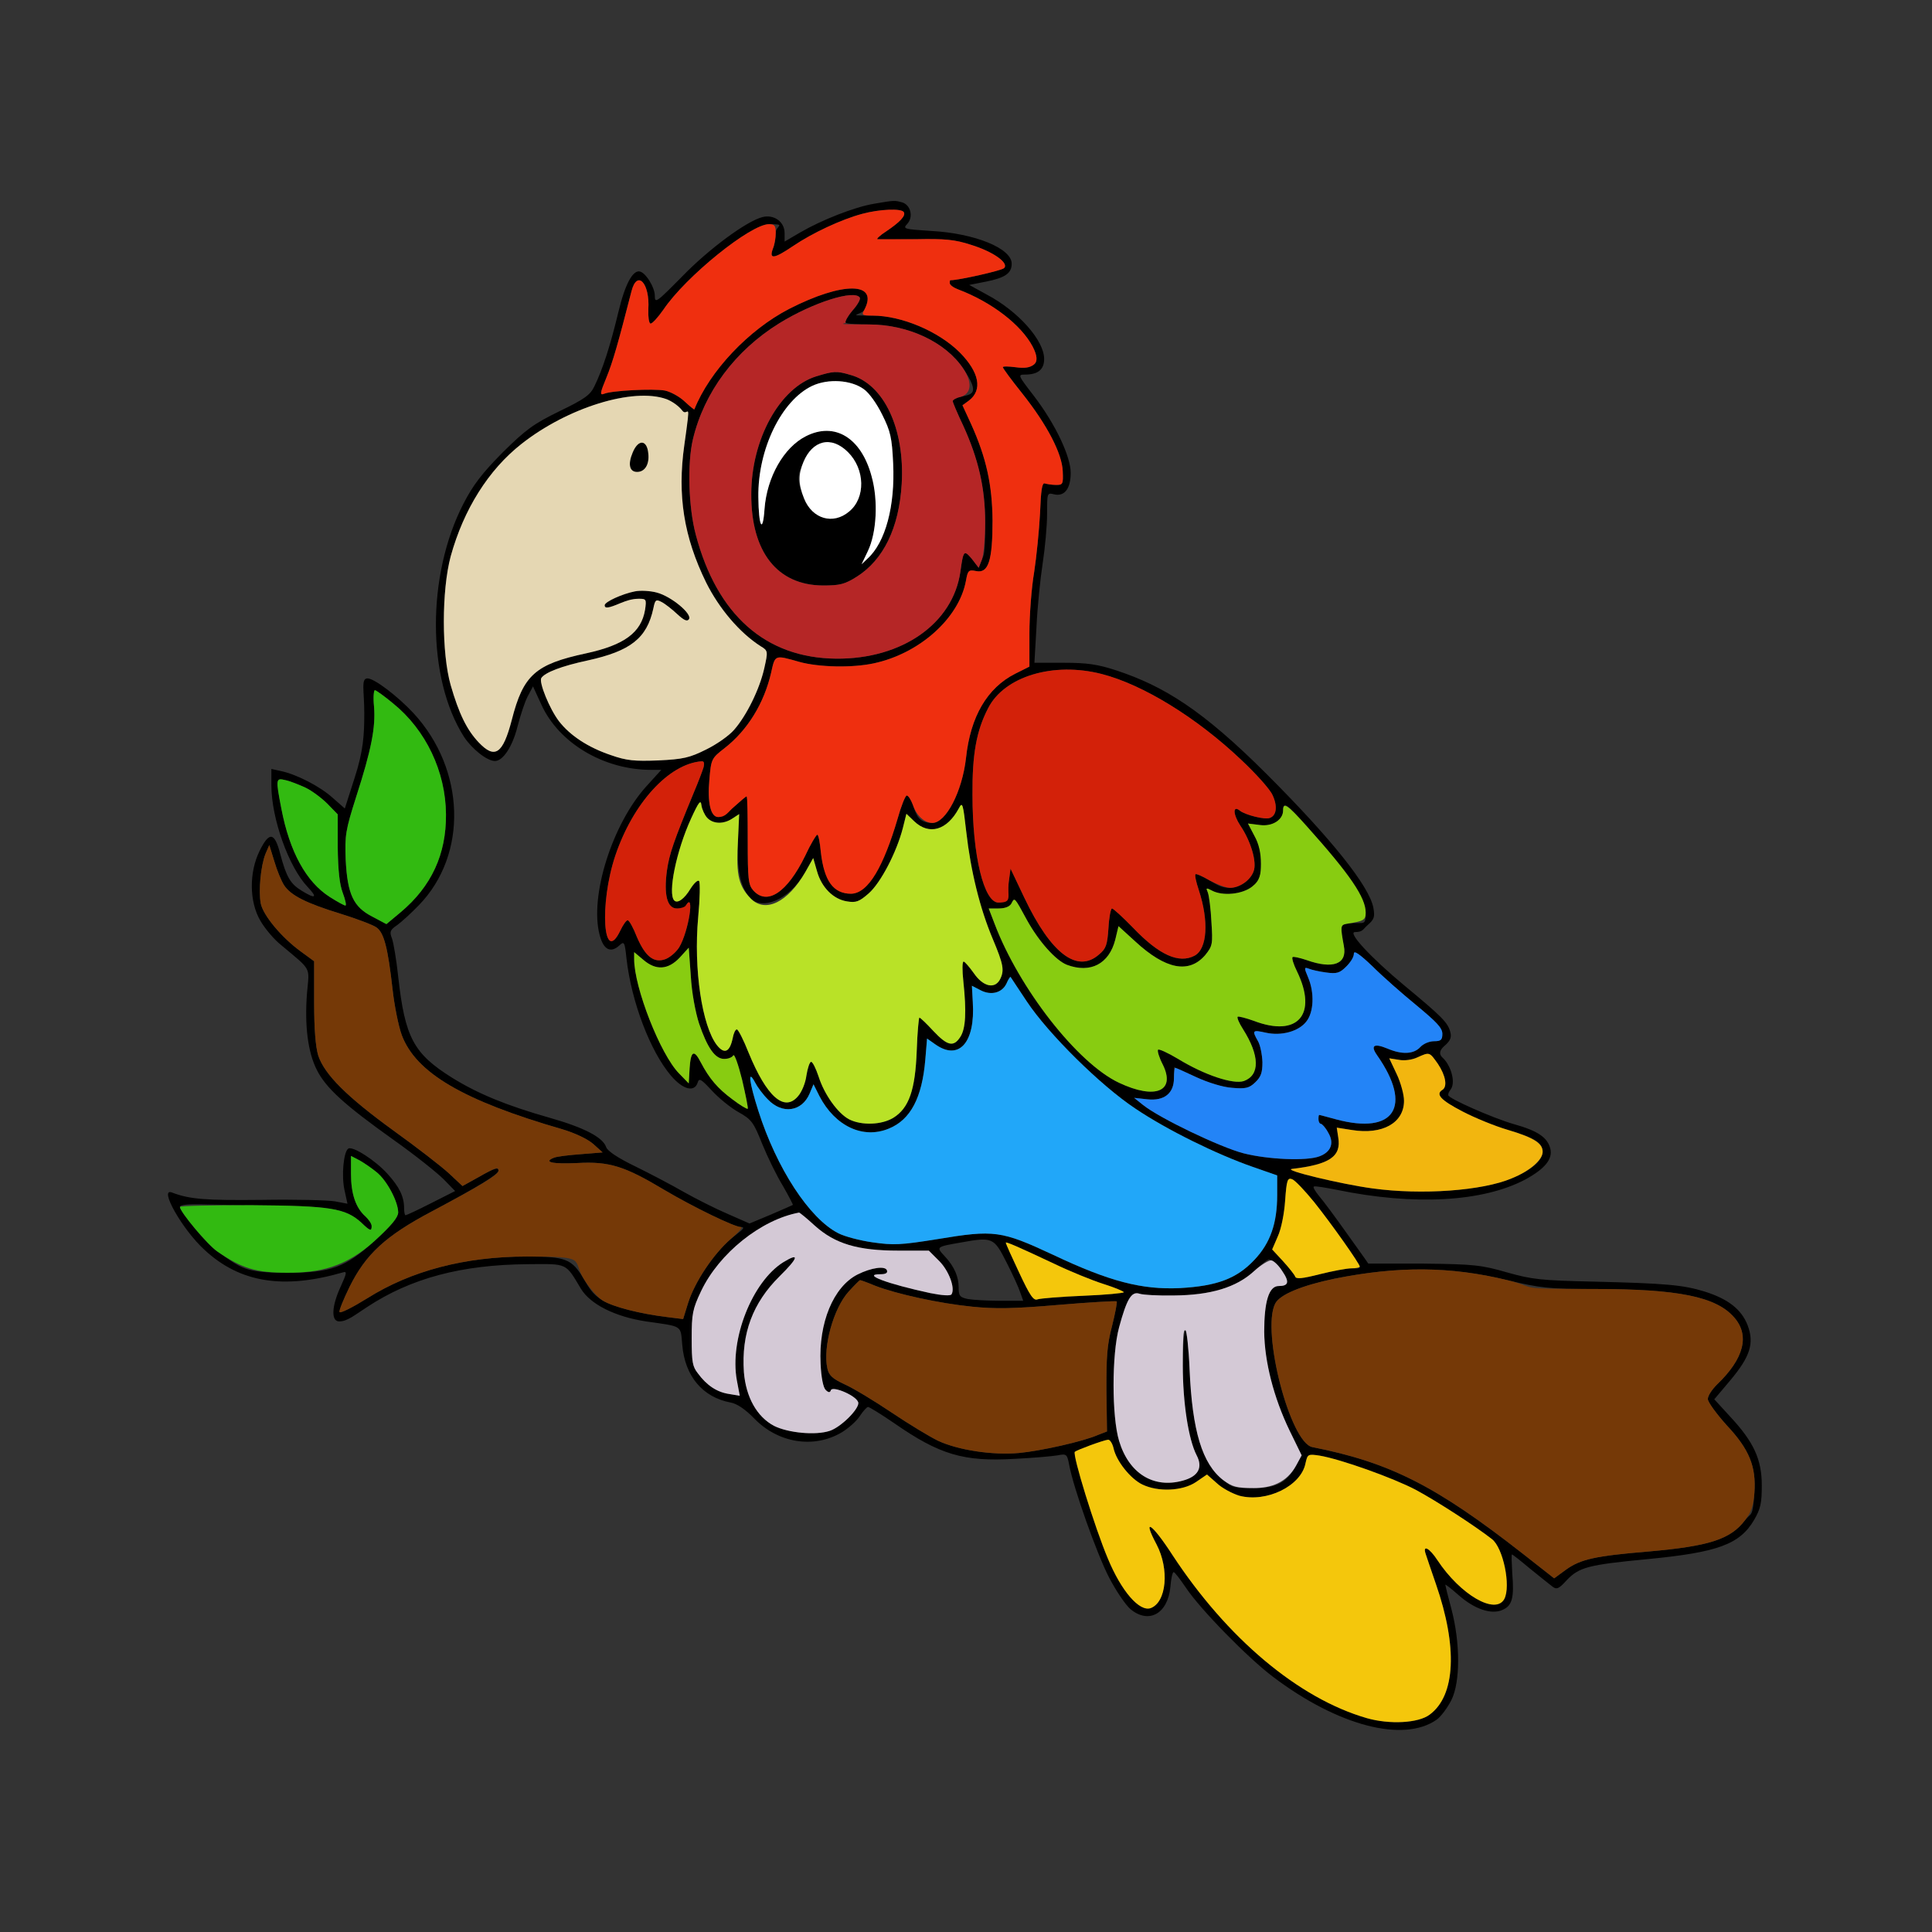 <?xml version="1.0" encoding="UTF-8"?>
<svg xmlns="http://www.w3.org/2000/svg" version="1.1" viewBox="0 0 655 655">
  <rect x="0" y="0" width="655" height="655" fill="#333333" stroke="none"/>
  <defs>
    <style>
      .cls-1 {
        fill: #f4c70c;
      }

      .cls-2 {
        fill: #8c1;
      }

      .cls-3 {
        fill: #32ba11;
      }

      .cls-4 {
        fill: #d4c9d6;
      }

      .cls-5 {
        fill: #b52626;
      }

      .cls-6 {
        fill: #b9e227;
      }

      .cls-7 {
        fill: #fff;
      }

      .cls-8 {
        fill: #753907;
      }

      .cls-9 {
        fill: #21a7f9;
      }

      .cls-10 {
        fill: #2384f7;
      }

      .cls-11 {
        fill: #f2b60f;
      }

      .cls-12 {
        fill: #d32109;
      }

      .cls-13 {
        fill: #e5d7b3;
      }

      .cls-14 {
        fill: #ef2f0f;
      }
    </style>
  </defs>
  <!-- Generator: Adobe Illustrator 28.7.1, SVG Export Plug-In . SVG Version: 1.2.0 Build 142)  -->
  <g>
    <g id="Layer_1">
      <g>
        <path fill='black' fixed='yes' d="M296.2,69.1c-6.5,1.1-17.7,5.5-24.9,9.7l-5.3,3.1v-2.9c0-3.8-3.6-6.4-7.5-5.4-5.3,1.3-18.2,10.8-27.2,20.1-8.8,8.9-9.3,9.3-9.3,6.5s-3.3-8.2-5.4-8.2-4.6,3.9-7,14c-2.7,11.2-5.3,19.3-8.1,25-1.4,2.9-3.3,4.3-11.8,8.4-8.8,4.3-11.4,6.2-19.3,14-7,7.1-10,11-13.3,17.4-12.5,24.3-12.4,59.2.2,79,2.7,4.1,7.8,8.2,10.5,8.2s5.9-4.8,7.6-11.5c1-3.9,2.5-8.5,3.5-10.4l1.8-3.4,2.8,6.1c5.9,13.1,21.2,22.2,37.2,22.2h3.5l-4.9,5.4c-11.7,12.8-19.5,37.5-16,50.6,1.3,5,3.7,6.2,6.6,3.6,1.7-1.6,1.9-1.4,2.5,4.4,1.7,14.8,8.1,31.5,15.1,39.7,4,4.7,7.9,5.7,9,2.4.5-1.7,1.1-1.4,4.8,2.6,2.3,2.5,6.3,5.8,9,7.3,4.5,2.5,5.2,3.5,8.1,10.8,1.8,4.4,4.9,10.8,7,14.2,2,3.5,3.5,6.4,3.4,6.5-.2.1-3.5,1.6-7.5,3.3l-7.2,3-7.5-3.3c-4-1.7-10.7-5.1-14.8-7.4-4-2.3-11.4-6.2-16.5-8.7-5.8-2.8-9.4-5.2-9.8-6.5-1.1-3.3-7.4-6.6-19-9.9-14.8-4.2-24.5-8.2-33.2-13.6-13.1-8.2-16-13.6-18.3-34.3-.6-5.7-1.6-11.5-2.1-12.9-.9-2.3-.7-2.9,1.8-4.6,1.5-1.1,4.8-4.1,7.3-6.7,16.7-17.2,15.8-46-1.8-65.1-5.4-5.8-13.3-11.8-15.6-11.8s-1.1,4.2-1.1,11.7-.3,12.9-3.3,22.1l-3.3,10.3-4.1-3.6c-4.3-3.9-12.3-8-17.6-9.1l-3.2-.7v5.5c0,11.3,5.9,27.8,12.3,34.5,3.5,3.7,2.7,4.2-2,1.3-3.8-2.3-5.2-4.6-7.3-12.5-1.9-7.4-3.7-7.7-7-1-3.6,7.3-3.5,17.3.3,23.7,1.5,2.6,4.6,6.3,7,8.2,10.5,8.8,9.6,7.2,8.8,16.1-.9,11.2.3,20.3,3.3,26.2,3.1,6.2,9.4,11.9,26.1,23.8,7.2,5.1,14.7,11.1,16.9,13.3l3.9,4-8.1,4.1c-4.5,2.3-8.4,4.1-8.7,4.1s-.5-1.1-.5-2.4c0-3.9-1.6-7.2-5.6-11.6-4.1-4.6-11.8-9.5-13.3-8.6-1.6,1-2.4,9.1-1.3,14.1l1,4.6-4.2-.8c-2.2-.4-13.5-.7-24.9-.5-19,.2-24.4-.2-30.4-2.5-4.6-1.8,3.5,12.6,11.1,19.5,12,11.1,26.7,13.4,46.8,7.6,1.5-.5,1.4.2-.7,4.8-3.1,6.7-3.3,11.8-.5,11.8s5.3-2.2,9.5-4.9c14.9-9.8,32-14.3,54.3-14.5,13.8-.1,12.8-.6,18.2,8.4,3.2,5.2,11.5,9.4,22,11,12.6,1.8,11.7,1.2,12.3,7.9.9,10.7,6.9,17.8,16.4,19.6,2.2.4,5,2.3,8.1,5.5,8.1,8.3,20.2,10.2,29.6,4.6,2.3-1.4,5-3.8,6.1-5.5s2.4-3.1,2.8-3.1,4.5,2.5,9,5.6c15.3,10.6,23.4,13,40.6,12,6.4-.3,13-.9,14.7-1.2,3-.6,3.2-.4,3.9,3.3,1.4,7.7,9.5,30.5,13.6,38.3,2.3,4.4,5.5,9.1,7.1,10.5,6.2,5.2,12.7,1.7,13.6-7.5.2-2.7.7-5,1.1-5s2.2,2.4,4.1,5.2c5,7.5,21.1,23.9,29.6,30.3,22.1,16.7,44.3,22.4,55.5,14.5,1.5-1.1,3.7-4.1,5-6.7,3-6.1,3-19.2,0-30.7-1.2-4.4-2.1-8.1-2.1-8.3,0-.3,2,1.3,4.4,3.4,5.5,4.9,11.3,6.8,15,5.1,3.3-1.4,4-4.2,3.3-12.4-.2-3.5-.3-6.4-.1-6.4s2.9,2.1,6.1,4.8c3.2,2.6,6.6,5.3,7.5,6,1.5,1.2,2.2,1,5-2.1,4.2-4.4,7.4-5.2,27.3-7.1,23.9-2.3,31.3-5,36.2-13.3,2.2-3.8,2.6-5.7,2.6-11.7,0-8.8-2.7-14.7-10.7-23.3l-5.4-5.9,5.4-6.4c6.8-8.1,8.2-12.6,5.9-18.7-2.1-5.4-6.6-8.9-14.5-11.4-7.4-2.3-13.3-2.8-38-3.4-17.5-.4-20.5-.7-29-3.1-8.7-2.5-11.1-2.8-28.3-3h-18.8c0-.1-7.1-10-7.1-10-3.9-5.5-8.1-11.2-9.5-12.8-1.3-1.6-2.2-3-1.9-3.3s3.8.3,7.9,1.1c26.2,5.4,49.4,4.1,63.8-3.5,6.6-3.6,9.4-6.9,8.5-10.5-1-3.8-4.2-6-12.4-8.3-7-2-22.2-8.7-22.2-9.8s.5-1.3,1.1-2.4c1.3-2.5-.3-7.9-3.1-10.4q-1.8-1.7.7-3.9c2-1.7,2.5-2.9,2-4.7-.8-3.2-2.9-5.3-15.6-15.8-11.4-9.5-19.4-18.1-16.7-18.1s2.7-1,4.2-2.3c2.3-2,2.6-2.8,2-6-1.4-7.3-14.2-23.3-36.1-45.2s-35-29.9-51-35.2c-6.4-2.1-10-2.6-17.9-2.6h-9.9c0-.1.7-12.1.7-12.1.3-6.7,1.3-16.4,2.1-21.6s1.5-12.8,1.5-16.8c0-7.1,0-7.2,2.4-6.6,3.5.8,5.6-1.9,5.6-7.3s-5-16.3-12.5-26.1c-5.4-7-5.5-7.2-3-7.2,4.4,0,6.5-1.7,6.5-5.3,0-6.3-8.8-16.2-19.4-21.8l-6-3.3,5.6-1.1c6.5-1.3,8.8-2.8,8.8-6.1,0-5.2-12.5-10.3-27.3-11.1-9.3-.6-9.7-.7-8.1-2.4,2.2-2.4,1.1-6.5-1.8-7.3-2.6-.7-2.5-.7-9.6.5ZM306.4,71.9c.8,1.2-1.3,3.4-5.9,6.5-2.2,1.4-3.5,2.7-3,2.7.6.1,6.4.1,13,0,9.8-.2,13.2.1,18.7,1.9,7.5,2.3,13,6.2,11.2,7.9-.7.8-15.3,4.1-18.1,4.1s-.3.5-.3,1,1.2,1.5,2.8,2.1c11.4,4.3,21.4,12,25.3,19.4q2.4,4.6.4,6.1c-1.4,1.1-3.2,1.3-6.2.9-2.4-.3-4.3-.3-4.3,0s2.9,4.3,6.5,8.8c8.5,10.7,13.6,20.5,13.8,26.5.2,4.4,0,4.7-2.3,4.6-1.4,0-3.1-.3-3.8-.5-.9-.3-1.3,2.2-1.6,10.1-.3,5.8-1.2,14.8-2,20-.9,5.2-1.6,14.6-1.6,20.7v11.3l-4.8,2.4c-9.5,4.8-15.2,14.5-16.7,28.6-1.3,11.4-6.8,22-11.4,22s-5.4-2.5-6.6-6.1c-.7-1.9-1.6-3.3-2.1-3.2s-1.9,3.6-3.1,7.9c-4.6,15.7-10.6,25.4-15.8,25.4s-9.1-4.3-10.2-14c-.3-3.3-.9-6-1.2-6s-2.3,3.2-4.1,7.1c-6.1,12.5-12.9,17-17.6,11.8-1.7-1.9-1.9-3.8-1.9-17s-.1-14.9-.4-14.9-2.1,1.6-4.2,3.5c-2.2,1.9-4.6,3.5-5.4,3.5-2.6,0-3.7-4.9-3-12.7.6-7,.7-7.2,5.2-10.7,7.7-6,13.3-15.1,15.7-25.4,1.4-6.3,1.1-6.2,9.6-3.8,6.5,1.8,17.7,2.1,25.2.5,15.5-3.3,29-15.3,31.3-28.1.6-3.4.9-3.7,3.4-3.2,4.2.9,5.6-3.5,5.6-17.1-.1-12.1-2.1-21.3-7.3-32.8l-2.9-6.3,2.2-1.6c4.7-3.6,3.5-9.6-3.1-16.3-7.2-7.2-19.8-12.5-29.6-12.5s-3.8-.2-2.8-1.9c5.1-9.6-7.2-9.7-25.4-.4-13.8,7.1-27,21.1-32.2,34.1-.1.1-1.6-1.1-3.3-2.7-1.8-1.7-4.8-3.3-6.7-3.7-4-.7-18,0-20.6,1.1-1.5.6-1.4-.2.8-5.5,2.2-5.4,3.9-11.4,8.5-29.3,1.9-7.4,6.3-2.7,5.7,6.2-.1,2.5.2,4.6.7,4.8.6.1,2.5-2,4.4-4.7,7.6-11.3,29.6-29,35.8-29s2.3.5,2.3,2.9-.4,4.1-1,5.5c-1.3,3.6.4,3.4,6.9-1s16.3-9,23.4-10.9c5.9-1.6,13.3-1.9,14.1-.6ZM291.5,100.9c.3.6-.8,2.5-2.5,4.4-1.6,1.9-2.7,3.7-2.3,4.1s3.9.6,7.9.6c13.3,0,26,6,32,15s2.7,8.6-1.1,9.6c-1.4.3-2.5,1-2.5,1.4s1.6,4.2,3.6,8.4c5.1,11.2,7.4,21.1,7.4,32.7s-.5,11-1.1,12.6l-1.1,2.8-2.3-3c-2.7-3.2-2.9-2.9-3.9,4.3-2.5,17.6-19.8,29.7-42.1,29.5-23.9-.2-40.4-14.8-47.6-42-2.5-9.3-2.9-24.2-1-32.3,3.8-16,14.3-30.1,29.3-39.4,11.5-7.1,25.5-11.5,27.3-8.7ZM225.9,135.3c1.9.7,4.3,2.4,5.4,3.9,1.9,2.5,1.9,3.2.7,11.7-2.4,17-.2,31.1,7.4,46.6,4.4,8.8,11.3,17,18.5,21.6,2.5,1.5,2.5,1.7,1.2,7.5-1.6,7.1-6,16-10.2,20.8-1.7,2-6,5-9.5,6.7-5.6,2.8-7.8,3.3-16.2,3.7-8.1.3-10.7.1-16.1-1.8-7.7-2.6-13.8-6.6-17.6-11.5-3.2-4.2-6.8-13.1-6-14.6,1.2-1.9,6.9-4.1,15.8-6,14.5-3.2,20-7.5,22.2-17.6.6-3,.9-3.2,2.8-2.2,1.2.6,3.6,2.5,5.3,4.1,2.4,2.2,3.4,2.6,4,1.7,1.1-1.8-6-7.7-10.9-9-2.2-.6-5.6-.8-7.5-.4-4.1.8-10.2,3.6-10.2,4.7s1.3,1,5.3-.7c2-.8,4.8-1.5,6.3-1.5,2.5,0,2.6.2,2.1,3.7-1.3,7.8-7.1,12-20,14.8-17.2,3.7-21.3,7.3-25.2,22.6-3,11.5-5.7,13.4-11.2,7.6-4-4.2-6.7-9.7-9.5-19.4-3.1-10.9-3.1-32.1,0-43.7,4.4-15.9,12.8-29.3,24-38.1,15.6-12.3,37.8-19.2,49.1-15.2ZM373.5,228.5c14,3.6,32.1,14.7,47.3,29.1,4.9,4.6,9.7,9.9,10.6,11.9,1.8,3.8,1.4,7-.9,7.8-1.5.7-8.4-1-10.2-2.5-2.4-1.9-2.3,1.3.2,5.1,3.6,5.3,5.7,12.5,4.5,15.5-1.1,3.1-4.8,5.6-8,5.6s-4.5-1.2-6.9-2.5c-2.4-1.4-4.6-2.3-4.8-2.1-.3.3.2,2.6,1.1,5.3,3.5,10.6,2.9,20-1.4,22.3-5.3,2.8-12-.2-20.8-9.4-3.5-3.6-6.7-6.6-7.2-6.6s-1,3-1.2,6.6c-.4,5.8-.8,7-3.2,9-7.4,6.5-16.3-.3-25.3-19.2l-4.7-9.9-.6,4.5c-.6,5.2-1.6,7-3.5,7-4.9,0-8.8-15.8-8.8-36.5-.1-13.7,1.3-21.7,5.3-29.4,5.5-10.8,22.1-15.8,38.5-11.6ZM133.3,238.5c11.1,9,17.8,23.1,17.9,37.6.1,13.5-4.9,24.4-15.4,33.2l-4.8,4-4.7-2.5c-6.5-3.3-8.5-7.6-9.1-19.3-.3-8.3-.1-9.9,3.6-21.5,5.1-15.8,6.6-23.5,6-30.5-.3-3-.1-5.5.3-5.5s3.2,2,6.2,4.5ZM238.5,260.2c-.4,1.3-1.8,5-3.2,8.3-6.9,16.7-8.4,21-9.2,26.7-1.1,8.2.1,12.8,3.4,12.8s2.7-.5,3-1c3.1-5.1,1,8.7-2.2,14.1-.9,1.5-2.9,3.3-4.5,4-4,1.6-7-.7-9.9-7.5-1.2-3.1-2.6-5.6-3.1-5.6s-1.6,1.6-2.5,3.5c-5.8,12.1-7.2-9-1.7-25.4,6-17.8,18.1-31.1,29.2-32,.9-.1,1.1.6.7,2.1ZM103.5,267c2.3,1.1,5.6,3.6,7.5,5.5l3.5,3.6v11.2c.1,7.7.6,12.5,1.7,15.4.9,2.4,1.3,4.3.9,4.3s-2.8-1.3-5.3-2.9c-8-5.1-13.6-15.3-16.4-29.9-2-10.3-1.9-10.5,1.4-9.7,1.5.3,4.5,1.5,6.7,2.5ZM239.7,277.2c2,2.2,5.6,2.3,8.6.3l2.3-1.5-.4,8.8c-.5,10.2.9,16.4,4.4,19.9s12.5,1.2,18.4-9l2.7-4.8,1.3,4.5c1.5,5.4,5.5,9.5,10.2,10.2,3,.5,4.1.1,7.3-2.7,4.1-3.6,9.5-14,11.6-22.2l1.2-4.8,2.6,2.5c5.1,4.9,11.2,3.1,15.2-4.4,1.2-2.3,1.4-1.6,2.5,8.1,1.5,13.2,4.6,25.9,9,36.3,3.6,8.6,4,10.6,2.4,13.7-1.8,3.3-5.7,2.4-8.8-2.1-1.5-2.1-3.1-3.9-3.5-4-.5,0-.5,3-.1,6.7,1.1,10.3.8,16-1,18.8-2.3,3.6-4.4,3.1-9.2-2-2.3-2.5-4.4-4.5-4.7-4.5s-.7,5.1-.9,11.2c-.5,13.3-2.6,19.5-8,22.8-4,2.4-10.7,2.6-14.9.5-3.8-2-8.4-8.3-10.4-14.6-.9-2.7-2-4.9-2.5-4.9s-1.2,2.1-1.6,4.6c-.3,2.5-1.6,5.7-2.9,7.1-4.6,5.4-10.6.1-16.7-14.8-1.7-4.3-3.6-7.9-4-7.9s-1.1,1.3-1.4,3c-1,4.7-2.8,5.5-5.3,2.4-5.1-6.5-8-25.9-6.4-43.4.6-6.3.7-11.9.3-12.3-.4-.5-1.7.7-2.9,2.6-2.1,3.5-4.4,5.1-5.5,4-2.3-2.3.7-16.9,5.7-27.8,2.6-5.7,3.3-6.5,3.5-4.5.2,1.4,1.1,3.3,1.9,4.2ZM443.1,280.2c14.6,16.3,19.9,24.1,19.9,29.2s-.6,2.9-6.5,3.8c-2.1.4-2.1.9-.9,7.5,1.2,6.1-3.6,8-12.6,4.8-2.4-.8-4.6-1.3-4.8-1-.3.3.3,2.4,1.5,4.8,7.1,14.6.3,22.5-14.6,16.8-2.8-1-5.2-1.6-5.5-1.4-.3.3.5,2.2,1.8,4.2,5.7,9,5.8,15.6.3,17.6-3.6,1.2-13.3-2-22.3-7.5-3.5-2.1-6.6-3.5-6.8-3.1-.3.4.4,2.7,1.6,5,4.5,9.1-2.5,12-14.8,6.2-14.1-6.6-33.9-32-42.2-53.9l-2-5.2h3.3c2.2,0,3.8-.6,4.4-1.7,1.1-2.1.9-2.4,5.3,5.7,4,7.2,9.7,13.6,13.5,15.1,8,3,14.3-.3,16.4-8.5l1.1-4.6,5.7,5.2c10.3,9.5,18.2,11,23.7,4.6,2.5-3.1,2.6-3.7,2.1-11.3-.2-4.4-.8-8.8-1.2-9.9-.7-1.6-.6-1.7,1.3-.7,3.7,2,10.4,1.3,13.7-1.3,2.7-2.1,3-3,3-7.8s-.7-6.7-2.2-9.4l-2.2-4.2,4,.5c4.4.6,7.9-1.5,7.9-4.9s1.4-2.1,8.1,5.4ZM96.3,300.1c2.3,3.5,7.5,6.1,19.2,9.7,5.5,1.7,11,3.8,12.1,4.6,2.6,1.8,3.9,6.9,5.5,21.1.6,5.4,2,12.4,3.1,15.4,4.8,12.8,20.7,22.2,54.6,32,4.3,1.3,8.5,3.3,10.4,5l3.1,2.8-7.4.6c-4.1.3-8.2.8-9.1,1.2-3.8,1.5-.4,2.2,7.9,1.8,10.8-.6,16,1,29.5,9.1,9.8,5.8,23.8,12.6,26,12.6s-.8,1.8-3.4,4c-5.9,5.1-12.2,14.5-14.5,21.7l-1.7,5.5-5.6-.7c-9-1.1-18.1-3.4-21.7-5.6s-4.7-4.5-6.5-7.5c-4-6.6-6-7.4-19.2-7.4-20.9,0-39.2,4.8-54,14.1-5,3.1-9.3,5.3-9.5,4.7-.2-.5,1.4-4.4,3.4-8.5,5.5-11.1,12.2-17.3,27.9-25.6,15.8-8.4,22.6-12.6,22.6-13.8s-1-1.1-6.8,2.2l-5.4,3-4.6-4.3c-2.6-2.4-11-8.9-18.8-14.5-15.7-11.4-23.3-18.9-25.5-25.4-.9-3-1.4-8.8-1.4-18.2v-13.8l-4.5-3.3c-6.6-4.8-12.8-12.3-13.6-16.3-.8-4.3,0-12.8,1.6-16.8l1.3-3,1.7,5.5c.9,3.1,2.4,6.7,3.3,8.1ZM237,347c2.8,8.2,5.4,12,8.5,12s2.7-.5,3.1-1.2c.4-.6,1.7,3.1,3,8.3,1.2,5.2,2.1,9.6,1.9,9.8s-2.6-1.2-5.2-3.2c-5-3.7-7.8-7-10.7-12.5-2.3-4.5-3.4-4-3.8,1.9l-.3,5.2-3.3-3.4c-6.3-6.4-15.2-29.1-15.2-38.7v-2.4l3.1,2.6c4.3,3.7,8.4,3.4,12.3-.7l3.1-3.4.7,9.6c.3,5.6,1.6,12.4,2.8,16.1ZM480.3,340.9c6.6,5.5,8.7,7.8,8.7,9.6s-.5,2.5-2.8,2.5-3.7.9-4.7,2c-2.2,2.4-6.2,2.6-11.1.5-4.6-1.9-5.9-1.1-3.5,2.3,12.1,17.3,5.9,27-13.9,21.7-3-.8-5.6-1.5-5.7-1.5-.2,0-.3.7-.3,1.5s.4,1.5.8,1.5,1.6,1.3,2.5,3c2.1,3.5,1,6.5-2.9,8-4.3,1.7-17.6,1.1-25.8-1-7.8-2-28.5-11.9-34.1-16.4l-3-2.4,4.5.5c5.7.6,9-2,9-7.2s.2-3.5.4-3.5,3.4,1.4,7.2,3.2c3.9,1.8,9,3.4,12.1,3.6,4.6.4,5.8.1,7.8-1.8s2.5-3.3,2.5-6.9c-.1-2.5-.7-5.7-1.5-7.1-2.1-3.7-1.9-3.9,2.6-2.9,5.3,1.2,11.2-.4,13.8-3.8,2.5-3.1,2.8-9.7.6-14.9-1.4-3.3-1.4-3.6.2-3,.9.4,3.6,1,5.9,1.3,3.6.5,4.6.2,6.8-2s2.6-3.4,2.6-4.4,1.9.1,6.3,4.3c3.4,3.4,10.1,9.3,15,13.3ZM348.1,339.5c7.3,11,25.1,28.6,36.9,36.4,10.7,7.2,27.6,15.5,39.7,19.7l8.3,2.9v6.6c0,9.6-2.3,16.3-7.7,22-6,6.4-12.7,8.9-25.3,9.6-12.8.6-23.8-2.2-43-11.3-17.6-8.2-19.9-8.5-39.2-5.3-12.4,2-14.9,2.1-21.9,1.1-4.3-.6-9.6-2-11.7-3.1-9.8-5-20.9-22-27.1-41.5-3.1-9.7-3.7-14.5-1.1-9.6.7,1.4,2.6,4,4.3,5.7,4.9,5.2,11.6,4.2,14.2-2l1.3-3.1,2,4c5.3,10.2,14.8,14.7,23.6,11,7.3-3,11.2-10.4,12.3-23.3l.6-7.2,2.7,1.9c8.1,5.8,13.7-.5,12.8-14.3l-.3-5.5,2.9,1.5c3.6,1.9,7.3.9,8.8-2.2.6-1.4,1.2-2.4,1.4-2.3.1.2,2.6,3.9,5.5,8.3ZM487.5,360.7c2.6,3.9,3.3,7.7,1.5,8.8-2.4,1.5-.5,3.5,6.8,7.3,4.2,2.2,11.1,5,15.2,6.2,9.5,2.8,12,4.4,12,7.5s-4.3,6.5-10.5,9c-9.9,4.2-30.5,5.7-47.2,3.4-10.4-1.4-30.5-6.2-27.3-6.6,12.8-1.5,16.8-4.2,15.7-10.7l-.5-3.3,5.1.8c10.4,1.7,17.7-2.4,17.7-9.9s-1.1-6.1-2.5-9.1l-2.5-5.3,3.2.5c1.9.4,4.6,0,6.3-.8,4.2-1.9,4.1-1.9,7,2.2ZM127.8,397.5c3.5,2.9,7.2,10,7.2,13.6-.1,1.7-2.3,4.4-8,9.6-9.9,9-14.8,10.8-29.5,10.8s-15.4-1.4-23.8-7.2c-3.4-2.3-12.7-13.5-12.7-15.1s11-.6,24.4-.6c26.6.2,31.7,1,37.1,5.9,3,2.9,3.5,3,3.5,1.2s-1-2.2-2.1-3.3c-3.3-2.9-4.9-7.7-4.9-14.4v-6.1l2.9,1.5c1.6.9,4.2,2.7,5.9,4.1ZM445.5,407.5c6,7.5,15.5,21,15.5,21.9s-1.3.6-2.8.6-6.4.9-10.8,2c-5.9,1.5-8,1.7-8.3.8s-2.1-3-4.1-5.2l-3.7-4,1.9-4.4c1.2-2.6,2.2-7.8,2.5-12.2.5-7,.8-7.8,2.4-7.2,1,.4,4.3,3.9,7.4,7.7ZM276.2,415.5c6.9,6.2,14.6,8.5,28.4,8.5h10.3l3.5,3.5c3.3,3.3,5.5,9.2,4.2,11.3-.3.6-3.2.4-7.2-.4-14.4-3.1-23.4-6.4-17-6.4s2.6-.4,2.3-1.3c-.5-1.6-5.2-1-10,1.4-8.2,4.2-13.2,16.4-12.5,30.2.2,4.7.9,8.1,1.7,8.9s1.5,1,1.8.1c.6-1.6,9.3,2.5,9.3,4.4s-6,8.2-9.7,9.4c-4.8,1.6-14.1.7-18.9-1.7-5.8-3.1-9.5-9.7-10.2-18.2-.9-13.1,3-23.5,12.1-32.5,6.4-6.3,6.9-8.2,1.3-4.8-10.6,6.6-18.3,26.2-15.8,40l1,5.3-3.6-.6c-4.1-.6-7.6-2.9-10.6-7-1.8-2.3-2.1-4.2-2.1-11.9s.3-9.9,3.2-16c6.1-12.8,20.3-24.2,33.2-26.6.1-.1,2.6,1.9,5.3,4.4ZM341.2,427.9c2.1,4.1,4.2,8.7,4.7,10.3l1,2.8h-7.8c-4.3,0-9.3-.3-11-.6-2.7-.6-3.1-1-3.1-4.1s-1.2-6.7-4.8-10.5c-2.9-3.1-2.8-3.1,5.8-4.6,10.5-1.9,11-1.6,15.2,6.7ZM357.3,428.4c5.4,2.6,13,5.7,16.8,6.9s6.9,2.5,6.9,2.8-6.2.9-13.7,1.2c-7.6.3-14.6.9-15.5,1.2-1.4.6-2.6-1.2-6.3-9.1-2.5-5.3-4.5-9.9-4.5-10.1,0-.4,4,1.3,16.3,7.1ZM434.7,430.9c2.6,3.8,2.3,5.1-1.2,5.1s-4.9,5.3-4.9,15.5c.1,10.1,3.2,22.3,8.6,33.5l4.1,8.4-1.9,3.5c-3.2,5.8-6.6,7.6-14.3,7.6s-7.3-.4-10.4-2.7c-7.1-5.5-10.5-16.6-11.4-37.6-.3-7.2-1-13.2-1.4-13.2s-.9,5.4-.9,12c0,12.5,1.9,25,4.7,30.4,2.2,4.2.5,7.2-4.8,8.6-9.9,2.7-18.2-2.5-21.5-13.5-2.5-8.3-2.5-29.3,0-38.5,2.6-9.6,4.2-12.3,6.9-11.4s6.5.7,11.7.6c12.4-.1,21.1-2.7,27.1-8.2s5.1-3.8,5.9-3.7,2.5,1.7,3.7,3.6ZM511,434c11.3,2.7,14.1,3,29.5,3,28.4,0,41.3,2.6,47.4,9.6,5.4,6.1,3.4,14-5.8,22.8-1.7,1.7-3.1,3.8-3.1,4.9s2.9,5,6.4,8.9c7.7,8.2,10,14,9.4,22.8s-1.1,6.7-3.2,9.4c-4.9,6.5-12.2,8.8-32.7,10.6-18,1.5-23,2.6-27.9,6.1l-4.1,3-10.7-8.4c-29.4-23-45-30.9-71.3-36.1-7.5-1.5-17.3-39.2-12.6-48.6,1.5-3.1,9.1-6.2,20.2-8.5,21.5-4.3,39.2-4.2,58.5.5ZM296.7,435.9c7.2,2.8,21.8,6,32.9,7.1,7.8.8,14.1.7,29.2-.6,10.6-.9,19.5-1.4,19.8-1.2.2.3-.5,4-1.6,8.4-1.7,6.4-2,10.6-1.9,21.8l.2,13.9-3.1,1.2c-5,2.2-19.3,5.4-26.7,6.1-8.9.8-20.4-.9-27.4-4.1-2.9-1.4-10-5.7-15.8-9.6s-12.9-8.2-15.8-9.5c-4.3-2-5.5-3.1-6-5.5-1.6-7.1,2.1-20.4,7.2-26,2-2.2,3.7-3.9,3.9-3.9s2.5.8,5.1,1.9ZM377.5,490.9c.9,4.4,5.8,10.5,9.8,12.4,5.4,2.6,13.6,2.2,18.1-.8l3.8-2.6,3.4,3c1.8,1.7,5.3,3.5,7.6,4.2,9.2,2.4,20.9-3.3,22.4-11,.7-3.1.8-3.2,4.8-2.6,7.1,1.2,24.8,7.5,32.6,11.6,6.9,3.7,20.2,12.3,25.8,16.7,3.8,2.9,6.5,15.9,4.2,20.3-3,5.5-14.9-1.4-22.7-13.2-2.6-4-5-5.3-4-2.2.3,1,1.9,5.6,3.5,10.3,7.4,21.3,6.7,37.8-2.1,44.3-3.8,2.9-13.6,3.4-21.3,1.2-23.2-6.7-47.4-27.1-65.9-55.3-7-10.8-10.4-13-5.4-3.6,4.4,8.4,3.4,19.6-2,21.6-3.8,1.3-9.9-5.7-14.5-16.8-4.4-10.4-12.1-35.3-11.2-36.2.7-.6,9.5-3.9,11.3-4.1.6,0,1.4,1.2,1.8,2.8Z"/>
        <path fill='black' fixed='yes' d="M276.7,127.6c-12.3,3.8-22,21.3-22,39.9-.1,19.6,8.8,30.9,24.4,31,5.6,0,7.3-.4,11.4-3,9-5.7,14.3-16.5,15.2-31.4,1.1-18.7-6-33.9-17.4-37-4.7-1.4-5.7-1.3-11.6.5ZM292.8,131.9c1.8,1.2,4.5,5,6.3,8.7,2.8,5.6,3.3,7.8,3.7,16.5.7,14.4-2.6,26.8-8.7,32.3l-2,1.9,2.1-4.4c3-6.2,3.6-17.2,1.3-25.4-3.5-13.1-12.5-18.6-22.3-13.6-7.5,3.8-13.2,13.9-14,24.6-.6,8.7-2,6.1-2.1-4-.2-16.3,7.9-32.8,18.3-37.7,5.4-2.5,13.1-2,17.4,1.1ZM287.5,153.3c5.8,5.8,6,15.5.4,20.1-5.4,4.6-12.5,2.6-15.3-4.4s-2-8.1-.2-12.4c3-7.2,9.7-8.7,15.1-3.3Z"/>
        <path fill='black' fixed='yes' d="M214.5,153.4c-1.7,4-1.1,6.6,1.5,6.6s4.2-2.5,3.8-6.2c-.4-4.8-3.4-5-5.3-.4Z"/>
      </g>
      <g>
        <path fixed='yes' class="cls-7" d="M272.4,156.6c-1.8,4.3-1.8,7.4.2,12.4,2.8,7,9.9,9,15.3,4.4,5.6-4.6,5.4-14.3-.4-20.1s-12.1-3.9-15.1,3.3Z"/>
        <path class="cls-13" d="M248.9,247.4c4.2-4.8,8.6-13.7,10.2-20.8,1.3-5.8,1.3-6-1.2-7.5-7.2-4.6-14.1-12.8-18.5-21.6-7.6-15.5-9.8-29.6-7.4-46.6s1.2-9.2-.7-11.7c-1.1-1.5-3.5-3.2-5.4-3.9-11.3-4-33.5,2.9-49.1,15.2-11.2,8.8-19.6,22.2-24,38.1-3.1,11.6-3.1,32.8,0,43.7,2.8,9.7,5.5,15.2,9.5,19.4,5.5,5.8,8.2,3.9,11.2-7.6,3.9-15.3,8-18.9,25.2-22.6,12.9-2.8,18.7-7,20-14.8.5-3.5.4-3.7-2.1-3.7s-4.3.7-6.3,1.5c-4,1.7-5.3,1.9-5.3.7s6.1-3.9,10.2-4.7c1.9-.4,5.3-.2,7.5.4,4.9,1.3,12,7.2,10.9,9-.6.9-1.6.5-4-1.7-1.7-1.6-4.1-3.5-5.3-4.1-1.9-1-2.2-.8-2.8,2.2-2.2,10.1-7.7,14.4-22.2,17.6-8.9,1.9-14.6,4.1-15.8,6-.8,1.5,2.8,10.4,6,14.6,3.8,4.9,9.9,8.9,17.6,11.5,5.4,1.9,8,2.1,16.1,1.8,8.4-.4,10.6-.9,16.2-3.7,3.5-1.7,7.8-4.7,9.5-6.7ZM216,160c-2.6,0-3.2-2.6-1.5-6.6,1.9-4.6,4.9-4.4,5.3.4.4,3.7-1.2,6.2-3.8,6.2Z"/>
        <path class="cls-14" d="M204.8,133.5c2.6-1.1,16.6-1.8,20.6-1.1,1.9.4,4.9,2,6.7,3.7,1.7,1.6,3.2,2.8,3.3,2.7,5.2-13,18.4-27,32.2-34.1,18.2-9.3,30.5-9.2,25.4.4-1,1.7-.7,1.9,2.8,1.9,9.8,0,22.4,5.3,29.6,12.5,6.6,6.7,7.8,12.7,3.1,16.3l-2.2,1.6,2.9,6.3c5.2,11.5,7.2,20.7,7.3,32.8,0,13.6-1.4,18-5.6,17.1-2.5-.5-2.8-.2-3.4,3.2-2.3,12.8-15.8,24.8-31.3,28.1-7.5,1.6-18.7,1.3-25.2-.5-8.5-2.4-8.2-2.5-9.6,3.8-2.4,10.3-8,19.4-15.7,25.4-4.5,3.5-4.6,3.7-5.2,10.7-.7,7.8.4,12.7,3,12.7s3.2-1.6,5.4-3.5c2.1-1.9,4-3.5,4.2-3.5.3,0,.4,6.7.4,14.9,0,13.2.2,15.1,1.9,17,4.7,5.2,11.5.7,17.6-11.8,1.8-3.9,3.7-7.1,4.1-7.1s.9,2.7,1.2,6c1.1,9.7,4.2,14,10.2,14s11.2-9.7,15.8-25.4c1.2-4.3,2.6-7.8,3.1-7.9.5,0,1.4,1.3,2.1,3.2,1.2,3.6,3.9,6.1,6.6,6.1,4.6,0,10.1-10.6,11.4-22,1.5-14.1,7.2-23.8,16.7-28.6l4.8-2.4v-11.3c0-6.1.7-15.5,1.6-20.7.8-5.2,1.7-14.2,2-20,.3-7.9.7-10.4,1.6-10.1.7.2,2.4.5,3.8.5,2.3,0,2.5-.2,2.3-4.6-.2-6-5.3-15.8-13.8-26.5-3.6-4.5-6.5-8.4-6.5-8.8s1.9-.3,4.3,0c3,.4,4.8.2,6.2-.9q2-1.5-.4-6.1c-3.9-7.4-13.9-15.1-25.3-19.4-1.6-.6-2.8-1.5-2.8-2.1s0-1,.3-1c2.8,0,17.4-3.3,18.1-4.1,1.8-1.7-3.7-5.6-11.2-7.9-5.5-1.8-8.9-2.1-18.7-1.9-6.6,0-12.4,0-13,0-.5,0,.8-1.3,3-2.7,4.6-3.1,6.7-5.3,5.9-6.5-.8-1.3-8.2-1-14.1.6-7.1,1.9-16.9,6.5-23.4,10.9s-8.2,4.6-6.9,1c.6-1.4,1-3.9,1-5.5,0-2.4-.4-2.9-2.3-2.9-6.2,0-28.2,17.7-35.8,29-1.9,2.7-3.8,4.8-4.4,4.7-.5-.2-.8-2.3-.7-4.8.6-8.9-3.8-13.6-5.7-6.2-4.6,17.9-6.3,23.9-8.5,29.3-2.2,5.3-2.3,6.1-.8,5.5Z"/>
        <!-- <path class="cls-12" d="M335,240.1c-4,7.7-5.4,15.7-5.3,29.4,0,20.7,3.9,36.5,8.8,36.5s2.9-1.8,3.5-7l.6-4.5,4.7,9.9c9,18.9,17.9,25.7,25.3,19.2,2.4-2,2.8-3.2,3.2-9,.2-3.6.8-6.6,1.2-6.6s3.7,3,7.2,6.6c8.8,9.2,15.5,12.2,20.8,9.4,4.3-2.3,4.9-11.7,1.4-22.3-.9-2.7-1.4-5-1.1-5.3s2.4.7,4.8,2.1c2.4,1.3,5.5,2.5,6.9,2.5,3.2,0,6.9-2.5,8-5.6,1.2-3-.9-10.2-4.5-15.5-2.5-3.8-2.6-7-.2-5.1,1.8,1.5,8.7,3.2,10.2,2.5,2.3-.8,2.7-4,.9-7.8-.9-2-5.7-7.3-10.6-11.9-15.2-14.4-33.3-25.5-47.3-29.1-16.4-4.2-33,.8-38.5,11.6Z"/> -->
        <path fixed='yes' class="cls-7" d="M275.4,130.8c-10.4,4.9-18.5,21.4-18.3,37.7.1,10.1,1.5,12.7,2.1,4,.8-10.7,6.5-20.8,14-24.6,9.8-5,18.8.5,22.3,13.6,2.3,8.2,1.7,19.2-1.3,25.4l-2.1,4.4,2-1.9c6.1-5.5,9.4-17.9,8.7-32.3-.4-8.7-.9-10.9-3.7-16.5-1.8-3.7-4.5-7.5-6.3-8.7-4.3-3.1-12-3.6-17.4-1.1Z"/>
        <path class="cls-5" d="M291.5,100.9c-1.8-2.8-15.8,1.6-27.3,8.7-15,9.3-25.5,23.4-29.3,39.4-1.9,8.1-1.5,23,1,32.3,7.2,27.2,23.7,41.8,47.6,42,22.3.2,39.6-11.9,42.1-29.5,1-7.2,1.2-7.5,3.9-4.3l2.3,3,1.1-2.8c.6-1.6,1.1-7.2,1.1-12.6,0-11.6-2.3-21.5-7.4-32.7-2-4.2-3.6-8-3.6-8.4s1.1-1.1,2.5-1.4c3.8-1,4.3-4.8,1.1-9.6-6-9-18.7-15-32-15s-7.6-.3-7.9-.6.7-2.2,2.3-4.1c1.7-1.9,2.8-3.8,2.5-4.4ZM288.3,127.1c11.4,3.1,18.5,18.3,17.4,37-.9,14.9-6.2,25.7-15.2,31.4-4.1,2.6-5.8,3-11.4,3-15.6,0-24.5-11.4-24.4-31,0-18.6,9.7-36.1,22-39.9,5.9-1.8,6.9-1.9,11.6-.5Z"/>
        <!-- <path class="cls-1" d="M438.1,399.8c-1.6-.6-1.9.2-2.4,7.2-.3,4.4-1.3,9.6-2.5,12.2l-1.9,4.4,3.7,4c2,2.2,3.9,4.6,4.1,5.2.3.9,2.4.7,8.3-.8,4.4-1.1,9.2-2,10.8-2s2.8-.3,2.8-.6c0-.9-9.5-14.4-15.5-21.9-3.1-3.8-6.4-7.3-7.4-7.7Z"/> -->
        <path class="cls-1" d="M351.8,440.5c.9-.3,7.9-.9,15.5-1.2,7.5-.3,13.7-.9,13.7-1.2s-3.1-1.6-6.9-2.8c-3.8-1.2-11.4-4.3-16.8-6.9-12.3-5.8-16.3-7.5-16.3-7.1s2,4.8,4.5,10.1c3.7,7.9,4.9,9.7,6.3,9.1ZM438.1,399.8c-1.6-.6-1.9.2-2.4,7.2-.3,4.4-1.3,9.6-2.5,12.2l-1.9,4.4,3.7,4c2,2.2,3.9,4.6,4.1,5.2.3.9,2.4.7,8.3-.8,4.4-1.1,9.2-2,10.8-2s2.8-.3,2.8-.6c0-.9-9.5-14.4-15.5-21.9-3.1-3.8-6.4-7.3-7.4-7.7ZM505.8,521.8c-5.6-4.4-18.9-13-25.8-16.7-7.8-4.1-25.5-10.4-32.6-11.6-4-.6-4.1-.5-4.8,2.6-1.5,7.7-13.2,13.4-22.4,11-2.3-.7-5.8-2.5-7.6-4.2l-3.4-3-3.8,2.6c-4.5,3-12.7,3.4-18.1.8-4-1.9-8.9-8-9.8-12.4-.4-1.6-1.2-2.8-1.8-2.8-1.8.2-10.6,3.5-11.3,4.1-.9.9,6.8,25.8,11.2,36.2,4.6,11.1,10.7,18.1,14.5,16.8,5.4-2,6.4-13.2,2-21.6-5-9.4-1.6-7.2,5.4,3.6,18.5,28.2,42.7,48.6,65.9,55.3,7.7,2.2,17.5,1.7,21.3-1.2,8.8-6.5,9.5-23,2.1-44.3-1.6-4.7-3.2-9.3-3.5-10.3-1-3.1,1.4-1.8,4,2.2,7.8,11.8,19.7,18.7,22.7,13.2,2.3-4.4-.4-17.4-4.2-20.3Z"/>
        <path class="cls-4" d="M401.9,451c.4,0,1.1,6,1.4,13.2.9,21,4.3,32.1,11.4,37.6,3.1,2.3,4.6,2.7,10.4,2.7s11.1-1.8,14.3-7.6l1.9-3.5-4.1-8.4c-5.4-11.2-8.5-23.4-8.6-33.5,0-10.2,1.6-15.5,4.9-15.5s3.8-1.3,1.2-5.1c-1.2-1.9-2.9-3.5-3.7-3.6-.8-.1-3.5,1.5-5.9,3.7-6,5.5-14.7,8.1-27.1,8.2-5.2.1-10.5-.2-11.7-.6-2.7-.9-4.3,1.8-6.9,11.4-2.5,9.2-2.5,30.2,0,38.5,3.3,11,11.6,16.2,21.5,13.5,5.3-1.4,7-4.4,4.8-8.6-2.8-5.4-4.7-17.9-4.7-30.4s.4-12,.9-12Z"/>
        <path class="cls-11" d="M480.5,358.5c-1.7.8-4.4,1.2-6.3.8l-3.2-.5,2.5,5.3c1.4,3,2.5,7.1,2.5,9.1,0,7.5-7.3,11.6-17.7,9.9l-5.1-.8.5,3.3c1.1,6.5-2.9,9.2-15.7,10.7-3.2.4,16.9,5.2,27.3,6.6,16.7,2.3,37.3.8,47.2-3.4,6.2-2.5,10.5-6.3,10.5-9s-2.5-4.7-12-7.5c-4.1-1.2-11-4-15.2-6.2-7.3-3.8-9.2-5.8-6.8-7.3,1.8-1.1,1.1-4.9-1.5-8.8-2.9-4.1-2.8-4.1-7-2.2Z"/>
        <!-- <path class="cls-2" d="M427.1,279.7l-4-.5,2.2,4.2c1.5,2.7,2.2,5.9,2.2,9.4s-.3,5.7-3,7.8c-3.3,2.6-10,3.3-13.7,1.3-1.9-1-2-.9-1.3.7.4,1.1,1,5.5,1.2,9.9.5,7.6.4,8.2-2.1,11.3-5.5,6.4-13.4,4.9-23.7-4.6l-5.7-5.2-1.1,4.6c-2.1,8.2-8.4,11.5-16.4,8.5-3.8-1.5-9.5-7.9-13.5-15.1-4.4-8.1-4.2-7.8-5.3-5.7-.6,1.1-2.2,1.7-4.4,1.7h-3.3l2,5.2c8.3,21.9,28.1,47.3,42.2,53.9,12.3,5.8,19.3,2.9,14.8-6.2-1.2-2.3-1.9-4.6-1.6-5,.2-.4,3.3,1,6.8,3.1,9,5.5,18.7,8.7,22.3,7.5,5.5-2,5.4-8.6-.3-17.6-1.3-2-2.1-3.9-1.8-4.2.3-.2,2.7.4,5.5,1.4,14.9,5.7,21.7-2.2,14.6-16.8-1.2-2.4-1.8-4.5-1.5-4.8.2-.3,2.4.2,4.8,1,9,3.2,13.8,1.3,12.6-4.8-1.2-6.6-1.2-7.1.9-7.5,5.9-.9,6.5-1.3,6.5-3.8,0-5.1-5.3-12.9-19.9-29.2-6.7-7.5-8.1-8.4-8.1-5.4s-3.5,5.5-7.9,4.9Z"/> -->
        <path class="cls-10" d="M449.6,329.7c-2.3-.3-5-.9-5.9-1.3-1.6-.6-1.6-.3-.2,3,2.2,5.2,1.9,11.8-.6,14.9-2.6,3.4-8.5,5-13.8,3.8-4.5-1-4.7-.8-2.6,2.9.8,1.4,1.4,4.6,1.5,7.1,0,3.6-.5,5-2.5,6.9-2,1.9-3.2,2.2-7.8,1.8-3.1-.2-8.2-1.8-12.1-3.6-3.8-1.8-7-3.2-7.2-3.2s-.4,1.6-.4,3.5c0,5.2-3.3,7.8-9,7.2l-4.5-.5,3,2.4c5.6,4.5,26.3,14.4,34.1,16.4,8.2,2.1,21.5,2.7,25.8,1,3.9-1.5,5-4.5,2.9-8-.9-1.7-2.1-3-2.5-3s-.8-.7-.8-1.5,0-1.5.3-1.5,2.7.7,5.7,1.5c19.8,5.3,26-4.4,13.9-21.7-2.4-3.4-1.1-4.2,3.5-2.3,4.9,2.1,8.9,1.9,11.1-.5,1-1.1,3.1-2,4.7-2,2.3,0,2.8-.4,2.8-2.5s-2.1-4.1-8.7-9.6c-4.9-4-11.6-9.9-15-13.3-4.4-4.2-6.3-5.5-6.3-4.3s-1.2,3-2.6,4.4c-2.2,2.2-3.2,2.5-6.8,2Z"/>
        <path fixed='yes' class="cls-3" d="M126.3,310.8l4.7,2.5,4.8-4c10.5-8.8,15.5-19.7,15.4-33.2-.1-14.5-6.8-28.6-17.9-37.6-3-2.5-5.8-4.5-6.2-4.5s-.6,2.5-.3,5.5c.6,7-.9,14.7-6,30.5-3.7,11.6-3.9,13.2-3.6,21.5.6,11.7,2.6,16,9.1,19.3Z"/>
        <path class="cls-4" d="M281.7,471.3c-.3.9-.8.9-1.8-.1-.8-.8-1.5-4.2-1.7-8.9-.7-13.8,4.3-26,12.5-30.2,4.8-2.4,9.5-3,10-1.4.3.9-.5,1.3-2.3,1.3-6.4,0,2.6,3.3,17,6.4,4,.8,6.9,1,7.2.4,1.3-2.1-.9-8-4.2-11.3l-3.5-3.5h-10.3c-13.8,0-21.5-2.3-28.4-8.5-2.7-2.5-5.2-4.5-5.3-4.4-12.9,2.4-27.1,13.8-33.2,26.6-2.9,6.1-3.2,7.7-3.2,16s.3,9.6,2.1,11.9c3,4.1,6.5,6.4,10.6,7l3.6.6-1-5.3c-2.5-13.8,5.2-33.4,15.8-40,5.6-3.4,5.1-1.5-1.3,4.8-9.1,9-13,19.4-12.1,32.5.7,8.5,4.4,15.1,10.2,18.2,4.8,2.4,14.1,3.3,18.9,1.7,3.7-1.2,9.7-7.1,9.7-9.4s-8.7-6-9.3-4.4Z"/>
        <path class="cls-8" d="M247.8,420c2.6-2.2,4.1-4,3.4-4-2.2,0-16.2-6.8-26-12.6-13.5-8.1-18.7-9.7-29.5-9.1-8.3.4-11.7-.3-7.9-1.8.9-.4,5-.9,9.1-1.2l7.4-.6-3.1-2.8c-1.9-1.7-6.1-3.7-10.4-5-33.9-9.8-49.8-19.2-54.6-32-1.1-3-2.5-10-3.1-15.4-1.6-14.2-2.9-19.3-5.5-21.1-1.1-.8-6.6-2.9-12.1-4.6-11.7-3.6-16.9-6.2-19.2-9.7-.9-1.4-2.4-5-3.3-8.1l-1.7-5.5-1.3,3c-1.6,4-2.4,12.5-1.6,16.8.8,4,7,11.5,13.6,16.3l4.5,3.3v13.8c0,9.4.5,15.2,1.4,18.2,2.2,6.5,9.8,14,25.5,25.4,7.8,5.6,16.2,12.1,18.8,14.5l4.6,4.3,5.4-3c5.8-3.3,6.8-3.6,6.8-2.2s-6.8,5.4-22.6,13.8c-15.7,8.3-22.4,14.5-27.9,25.6-2,4.1-3.6,8-3.4,8.5.2.6,4.5-1.6,9.5-4.7,14.8-9.3,33.1-14.1,54-14.1s15.2.8,19.2,7.4c1.8,3,4.7,6.4,6.5,7.5,3.6,2.2,12.7,4.5,21.7,5.6l5.6.7,1.7-5.5c2.3-7.2,8.6-16.6,14.5-21.7ZM375.3,485.3l-.2-13.9c0-11.2.2-15.4,1.9-21.8,1.1-4.4,1.8-8.1,1.6-8.4-.3-.2-9.2.3-19.8,1.2-15.1,1.3-21.4,1.4-29.2.6-11.1-1.1-25.7-4.3-32.9-7.1-2.6-1.1-4.9-1.9-5.1-1.9s-1.9,1.7-3.9,3.9c-5.1,5.6-8.8,18.9-7.2,26,.5,2.4,1.7,3.5,6,5.5,2.9,1.3,10,5.6,15.8,9.5,5.8,3.9,12.9,8.2,15.8,9.6,7,3.2,18.5,4.9,27.4,4.1,7.4-.7,21.7-3.9,26.7-6.1l3.1-1.2ZM579,474.3c0-1.1,1.4-3.2,3.1-4.9,9.2-8.8,11.2-16.7,5.8-22.8-6.1-7-19-9.6-47.4-9.6s-18.2-.3-29.5-3c-19.3-4.7-37-4.8-58.5-.5-11.1,2.3-18.7,5.4-20.2,8.5-4.7,9.4,5.1,47.1,12.6,48.6,26.3,5.2,41.9,13.1,71.3,36.1l10.7,8.4,4.1-3c4.9-3.5,9.9-4.6,27.9-6.1,20.5-1.8,27.8-4.1,32.7-10.6,2.1-2.7,2.9-5,3.2-9.4.6-8.8-1.7-14.6-9.4-22.8-3.5-3.9-6.4-7.9-6.4-8.9Z"/>
        <!-- <path class="cls-8" d="M375.3,485.3l-.2-13.9c0-11.2.2-15.4,1.9-21.8,1.1-4.4,1.8-8.1,1.6-8.4-.3-.2-9.2.3-19.8,1.2-15.1,1.3-21.4,1.4-29.2.6-11.1-1.1-25.7-4.3-32.9-7.1-2.6-1.1-4.9-1.9-5.1-1.9s-1.9,1.7-3.9,3.9c-5.1,5.6-8.8,18.9-7.2,26,.5,2.4,1.7,3.5,6,5.5,2.9,1.3,10,5.6,15.8,9.5,5.8,3.9,12.9,8.2,15.8,9.6,7,3.2,18.5,4.9,27.4,4.1,7.4-.7,21.7-3.9,26.7-6.1l3.1-1.2Z"/> -->
        <path fixed='yes' class="cls-3" d="M135,411.1c0-3.6-3.7-10.7-7.2-13.6-1.7-1.4-4.3-3.2-5.9-4.1l-2.9-1.5v6.1c0,6.7,1.6,11.5,4.9,14.4,1.1,1.1,2.1,2.5,2.1,3.3,0,1.8-.5,1.7-3.5-1.2-5.4-4.9-10.5-5.7-37.1-5.9-13.4,0-24.4.2-24.4.6,0,1.6,9.3,12.8,12.7,15.1,8.4,5.8,13.1,7.2,23.8,7.2s19.6-1.8,29.5-10.8c5.7-5.2,7.9-7.9,8-9.6Z"/>
        <!-- <path class="cls-1" d="M505.8,521.8c-5.6-4.4-18.9-13-25.8-16.7-7.8-4.1-25.5-10.4-32.6-11.6-4-.6-4.1-.5-4.8,2.6-1.5,7.7-13.2,13.4-22.4,11-2.3-.7-5.8-2.5-7.6-4.2l-3.4-3-3.8,2.6c-4.5,3-12.7,3.4-18.1.8-4-1.9-8.9-8-9.8-12.4-.4-1.6-1.2-2.8-1.8-2.8-1.8.2-10.6,3.5-11.3,4.1-.9.9,6.8,25.8,11.2,36.2,4.6,11.1,10.7,18.1,14.5,16.8,5.4-2,6.4-13.2,2-21.6-5-9.4-1.6-7.2,5.4,3.6,18.5,28.2,42.7,48.6,65.9,55.3,7.7,2.2,17.5,1.7,21.3-1.2,8.8-6.5,9.5-23,2.1-44.3-1.6-4.7-3.2-9.3-3.5-10.3-1-3.1,1.4-1.8,4,2.2,7.8,11.8,19.7,18.7,22.7,13.2,2.3-4.4-.4-17.4-4.2-20.3Z"/> -->
        <!-- <path class="cls-8" d="M579,474.3c0-1.1,1.4-3.2,3.1-4.9,9.2-8.8,11.2-16.7,5.8-22.8-6.1-7-19-9.6-47.4-9.6s-18.2-.3-29.5-3c-19.3-4.7-37-4.8-58.5-.5-11.1,2.3-18.7,5.4-20.2,8.5-4.7,9.4,5.1,47.1,12.6,48.6,26.3,5.2,41.9,13.1,71.3,36.1l10.7,8.4,4.1-3c4.9-3.5,9.9-4.6,27.9-6.1,20.5-1.8,27.8-4.1,32.7-10.6,2.1-2.7,2.9-5,3.2-9.4.6-8.8-1.7-14.6-9.4-22.8-3.5-3.9-6.4-7.9-6.4-8.9Z"/> -->
        <path class="cls-6" d="M270.5,371.7c1.3-1.4,2.6-4.6,2.9-7.1.4-2.5,1.1-4.6,1.6-4.6s1.6,2.2,2.5,4.9c2,6.3,6.6,12.6,10.4,14.6,4.2,2.1,10.9,1.9,14.9-.5,5.4-3.3,7.5-9.5,8-22.8.2-6.1.7-11.2.9-11.2.3,0,2.4,2,4.7,4.5,4.8,5.1,6.9,5.6,9.2,2,1.8-2.8,2.1-8.5,1-18.8-.4-3.7-.4-6.7.1-6.7.4,0,2,1.9,3.5,4,3.1,4.5,7,5.4,8.8,2.1,1.6-3.1,1.2-5.1-2.4-13.7-4.4-10.4-7.5-23.1-9-36.3-1.1-9.7-1.3-10.4-2.5-8.1-4,7.5-10.1,9.3-15.2,4.4l-2.6-2.5-1.2,4.8c-2.1,8.2-7.5,18.6-11.6,22.2-3.2,2.8-4.3,3.2-7.3,2.7-4.7-.7-8.7-4.8-10.2-10.2l-1.3-4.5-2.7,4.8c-5.9,10.2-13.5,13.9-18.4,9s-4.9-9.7-4.4-19.9l.4-8.8-2.3,1.5c-3,2-6.6,1.9-8.6-.3-.8-.9-1.7-2.8-1.9-4.2-.2-2-.9-1.2-3.5,4.5-5,10.9-8,25.5-5.7,27.8,1.1,1.1,3.4-.5,5.5-4,1.2-1.9,2.5-3.1,2.9-2.6.4.4.3,6-.3,12.3-1.6,17.5,1.3,36.9,6.4,43.4,2.5,3.1,4.3,2.3,5.3-2.4.3-1.7.9-3,1.4-3s2.3,3.6,4,7.9c6.1,14.9,12.1,20.2,16.7,14.8Z"/>
        <path fixed='yes' class="cls-3" d="M111.8,304.1c2.5,1.6,4.9,2.9,5.3,2.9s0-1.9-.9-4.3c-1.1-2.9-1.6-7.7-1.7-15.4v-11.2l-3.5-3.6c-1.9-1.9-5.2-4.4-7.5-5.5-2.2-1-5.2-2.2-6.7-2.5-3.3-.8-3.4-.6-1.4,9.7,2.8,14.6,8.4,24.8,16.4,29.9Z"/>
        <path class="cls-2" d="M248.6,357.8c-.4.7-1.8,1.2-3.1,1.2-3.1,0-5.7-3.8-8.5-12-1.2-3.7-2.5-10.5-2.8-16.1l-.7-9.6-3.1,3.4c-3.9,4.1-8,4.4-12.3.7l-3.1-2.6v2.4c0,9.6,8.9,32.3,15.2,38.7l3.3,3.4.3-5.2c.4-5.9,1.5-6.4,3.8-1.9,2.9,5.5,5.7,8.8,10.7,12.5,2.6,2,5,3.4,5.2,3.2s-.7-4.6-1.9-9.8c-1.3-5.2-2.6-8.9-3-8.3ZM427.1,279.7l-4-.5,2.2,4.2c1.5,2.7,2.2,5.9,2.2,9.4s-.3,5.7-3,7.8c-3.3,2.6-10,3.3-13.7,1.3-1.9-1-2-.9-1.3.7.4,1.1,1,5.5,1.2,9.9.5,7.6.4,8.2-2.1,11.3-5.5,6.4-13.4,4.9-23.7-4.6l-5.7-5.2-1.1,4.6c-2.1,8.2-8.4,11.5-16.4,8.5-3.8-1.5-9.5-7.9-13.5-15.1-4.4-8.1-4.2-7.8-5.3-5.7-.6,1.1-2.2,1.7-4.4,1.7h-3.3l2,5.2c8.3,21.9,28.1,47.3,42.2,53.9,12.3,5.8,19.3,2.9,14.8-6.2-1.2-2.3-1.9-4.6-1.6-5,.2-.4,3.3,1,6.8,3.1,9,5.5,18.7,8.7,22.3,7.5,5.5-2,5.4-8.6-.3-17.6-1.3-2-2.1-3.9-1.8-4.2.3-.2,2.7.4,5.5,1.4,14.9,5.7,21.7-2.2,14.6-16.8-1.2-2.4-1.8-4.5-1.5-4.8.2-.3,2.4.2,4.8,1,9,3.2,13.8,1.3,12.6-4.8-1.2-6.6-1.2-7.1.9-7.5,5.9-.9,6.5-1.3,6.5-3.8,0-5.1-5.3-12.9-19.9-29.2-6.7-7.5-8.1-8.4-8.1-5.4s-3.5,5.5-7.9,4.9Z"/>
        <path class="cls-12" d="M225.8,325.1c1.6-.7,3.6-2.5,4.5-4,3.2-5.4,5.3-19.2,2.2-14.1-.3.5-1.7,1-3,1-3.3,0-4.5-4.6-3.4-12.8.8-5.7,2.3-10,9.2-26.7,1.4-3.3,2.8-7,3.2-8.3.4-1.5.2-2.2-.7-2.1-11.1.9-23.2,14.2-29.2,32-5.5,16.4-4.1,37.5,1.7,25.4.9-1.9,2-3.5,2.5-3.5s1.9,2.5,3.1,5.6c2.9,6.8,5.9,9.1,9.9,7.5ZM335,240.1c-4,7.7-5.4,15.7-5.3,29.4,0,20.7,3.9,36.5,8.8,36.5s2.9-1.8,3.5-7l.6-4.5,4.7,9.9c9,18.9,17.9,25.7,25.3,19.2,2.4-2,2.8-3.2,3.2-9,.2-3.6.8-6.6,1.2-6.6s3.7,3,7.2,6.6c8.8,9.2,15.5,12.2,20.8,9.4,4.3-2.3,4.9-11.7,1.4-22.3-.9-2.7-1.4-5-1.1-5.3s2.4.7,4.8,2.1c2.4,1.3,5.5,2.5,6.9,2.5,3.2,0,6.9-2.5,8-5.6,1.2-3-.9-10.2-4.5-15.5-2.5-3.8-2.6-7-.2-5.1,1.8,1.5,8.7,3.2,10.2,2.5,2.3-.8,2.7-4,.9-7.8-.9-2-5.7-7.3-10.6-11.9-15.2-14.4-33.3-25.5-47.3-29.1-16.4-4.2-33,.8-38.5,11.6Z"/>
        <path class="cls-9" d="M284.2,418.1c2.1,1.1,7.4,2.5,11.7,3.1,7,1,9.5.9,21.9-1.1,19.3-3.2,21.6-2.9,39.2,5.3,19.2,9.1,30.2,11.9,43,11.3,12.6-.7,19.3-3.2,25.3-9.6,5.4-5.7,7.7-12.4,7.7-22v-6.6l-8.3-2.9c-12.1-4.2-29-12.5-39.7-19.7-11.8-7.8-29.6-25.4-36.9-36.4-2.9-4.4-5.4-8.1-5.5-8.3-.2,0-.8.9-1.4,2.3-1.5,3.1-5.2,4.1-8.8,2.2l-2.9-1.5.3,5.5c.9,13.8-4.7,20.1-12.8,14.3l-2.7-1.9-.6,7.2c-1.1,12.9-5,20.3-12.3,23.3-8.8,3.7-18.3-.8-23.6-11l-2-4-1.3,3.1c-2.6,6.2-9.3,7.2-14.2,2-1.7-1.7-3.6-4.3-4.3-5.7-2.6-4.9-2-.1,1.1,9.6,6.2,19.5,17.3,36.5,27.1,41.5Z"/>
      </g>
    </g>
  </g>
</svg>